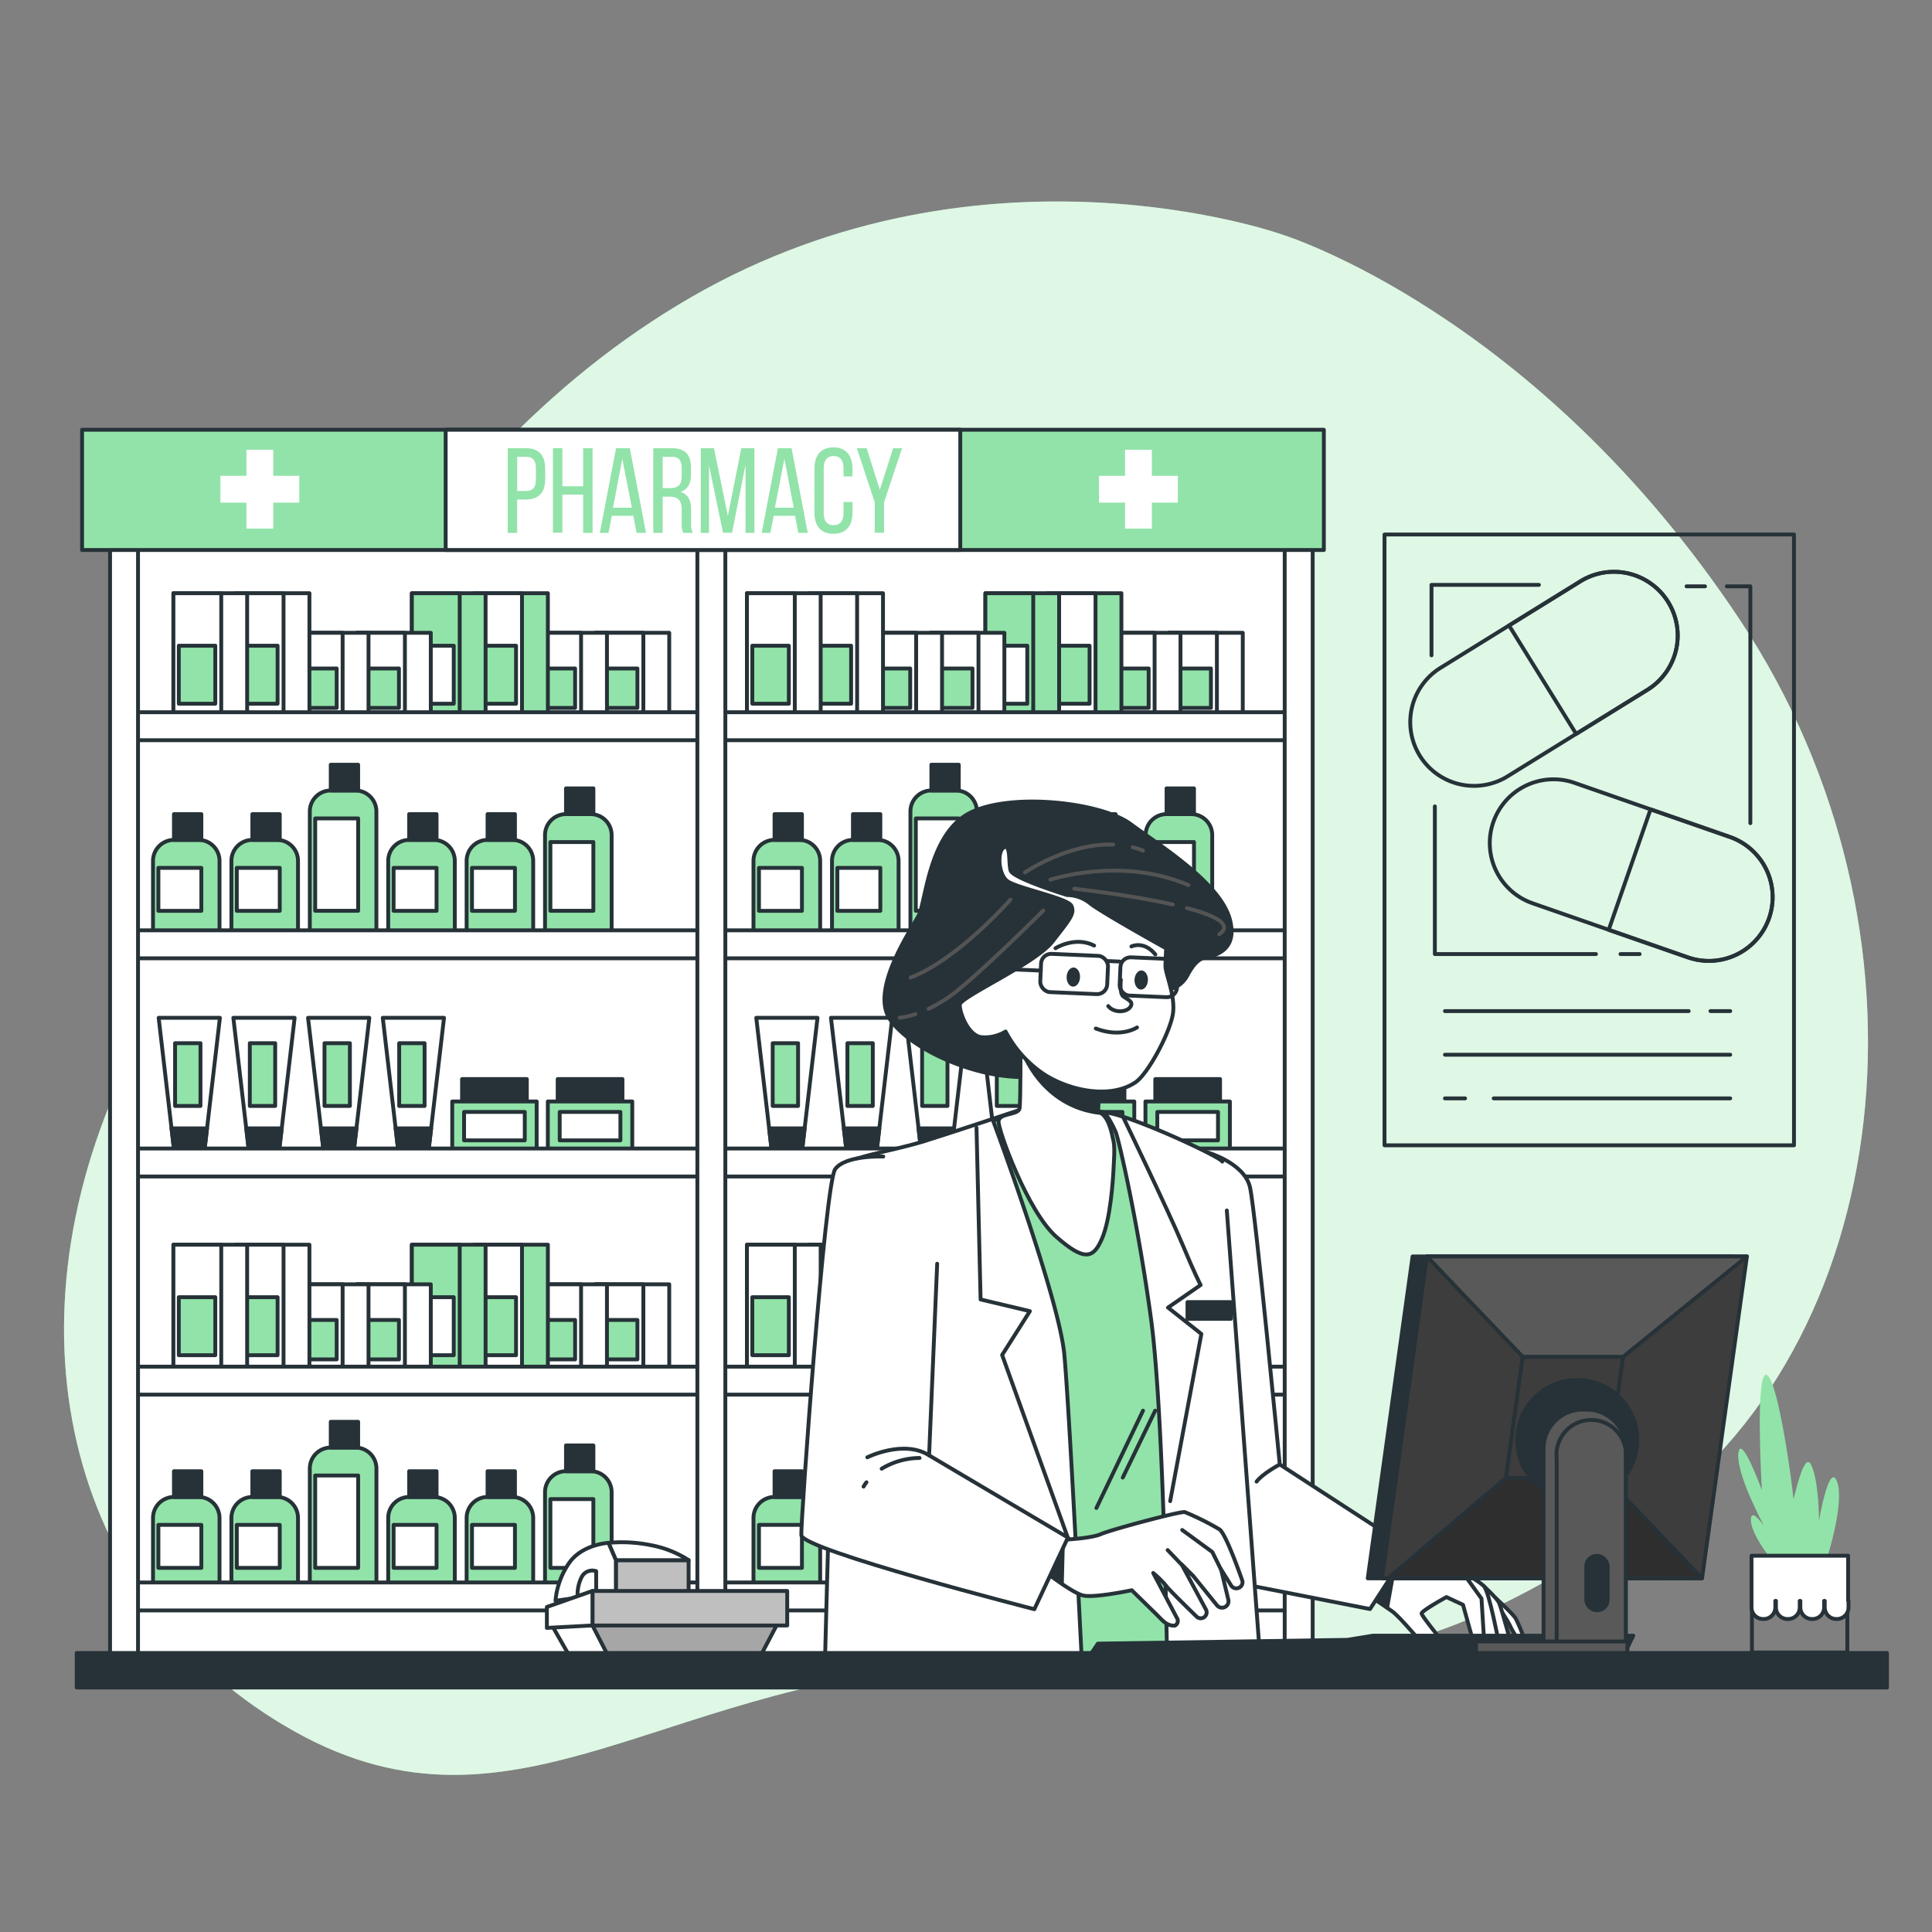 <svg xmlns="http://www.w3.org/2000/svg" viewBox="0 0 500 500"><rect x="0" y="0" width="500" height="500" fill="#808080" stroke="none"/><g id="freepik--background-simple--inject-181"><path d="M331.6,60.63S254.61,33.25,179,76.84,65.33,206.94,32.59,276.24,18.69,416,76.38,448.18s96.92-15.24,177.85-17.54,102.69,9.26,169.85-36.46S503.37,240.49,450.4,160.6,331.6,60.63,331.6,60.63Z" style="fill:#92E3A9"></path><path d="M331.6,60.63S254.61,33.25,179,76.84,65.33,206.94,32.59,276.24,18.69,416,76.38,448.18s96.92-15.24,177.85-17.54,102.69,9.26,169.85-36.46S503.37,240.49,450.4,160.6,331.6,60.63,331.6,60.63Z" style="fill:#fff;opacity:0.7"></path></g><g id="freepik--Shelf--inject-181"><rect x="32.53" y="132.15" width="303.84" height="300.28" style="fill:#fff;stroke:#263238;stroke-linecap:round;stroke-linejoin:round"></rect><rect x="154.12" y="163.77" width="19.08" height="21.73" style="fill:#fff;stroke:#263238;stroke-linecap:round;stroke-linejoin:round"></rect><rect x="154.12" y="163.77" width="12.38" height="21.73" style="fill:#fff;stroke:#263238;stroke-linecap:round;stroke-linejoin:round"></rect><rect x="155.51" y="173" width="9.45" height="10.2" style="fill:#92E3A9;stroke:#263238;stroke-linecap:round;stroke-linejoin:round"></rect><rect x="138" y="163.77" width="19.08" height="21.73" style="fill:#fff;stroke:#263238;stroke-linecap:round;stroke-linejoin:round"></rect><rect x="138" y="163.77" width="12.38" height="21.73" style="fill:#fff;stroke:#263238;stroke-linecap:round;stroke-linejoin:round"></rect><rect x="139.39" y="173" width="9.45" height="10.2" style="fill:#92E3A9;stroke:#263238;stroke-linecap:round;stroke-linejoin:round"></rect><rect x="122.71" y="153.52" width="19.08" height="31.98" style="fill:#92E3A9;stroke:#263238;stroke-linecap:round;stroke-linejoin:round"></rect><rect x="122.71" y="153.52" width="12.38" height="31.98" style="fill:#fff;stroke:#263238;stroke-linecap:round;stroke-linejoin:round"></rect><rect x="124.1" y="167.11" width="9.45" height="15.01" style="fill:#92E3A9;stroke:#263238;stroke-linecap:round;stroke-linejoin:round"></rect><rect x="106.59" y="153.52" width="19.08" height="31.98" style="fill:#92E3A9;stroke:#263238;stroke-linecap:round;stroke-linejoin:round"></rect><rect x="106.59" y="153.52" width="12.38" height="31.98" style="fill:#92E3A9;stroke:#263238;stroke-linecap:round;stroke-linejoin:round"></rect><rect x="107.98" y="167.11" width="9.45" height="15.01" style="fill:#fff;stroke:#263238;stroke-linecap:round;stroke-linejoin:round"></rect><rect x="92.41" y="163.77" width="19.08" height="21.73" style="fill:#fff;stroke:#263238;stroke-linecap:round;stroke-linejoin:round"></rect><rect x="92.41" y="163.77" width="12.38" height="21.73" style="fill:#fff;stroke:#263238;stroke-linecap:round;stroke-linejoin:round"></rect><rect x="93.8" y="173" width="9.45" height="10.2" style="fill:#92E3A9;stroke:#263238;stroke-linecap:round;stroke-linejoin:round"></rect><rect x="76.29" y="163.77" width="19.08" height="21.73" style="fill:#fff;stroke:#263238;stroke-linecap:round;stroke-linejoin:round"></rect><rect x="76.29" y="163.77" width="12.38" height="21.73" style="fill:#fff;stroke:#263238;stroke-linecap:round;stroke-linejoin:round"></rect><rect x="77.68" y="173" width="9.45" height="10.2" style="fill:#92E3A9;stroke:#263238;stroke-linecap:round;stroke-linejoin:round"></rect><rect x="61" y="153.52" width="19.08" height="31.98" style="fill:#fff;stroke:#263238;stroke-linecap:round;stroke-linejoin:round"></rect><rect x="61" y="153.52" width="12.38" height="31.98" style="fill:#fff;stroke:#263238;stroke-linecap:round;stroke-linejoin:round"></rect><rect x="62.39" y="167.11" width="9.45" height="15.01" style="fill:#92E3A9;stroke:#263238;stroke-linecap:round;stroke-linejoin:round"></rect><rect x="44.88" y="153.52" width="19.08" height="31.98" style="fill:#fff;stroke:#263238;stroke-linecap:round;stroke-linejoin:round"></rect><rect x="44.88" y="153.52" width="12.38" height="31.98" style="fill:#fff;stroke:#263238;stroke-linecap:round;stroke-linejoin:round"></rect><rect x="46.27" y="167.11" width="9.45" height="15.01" style="fill:#92E3A9;stroke:#263238;stroke-linecap:round;stroke-linejoin:round"></rect><rect x="302.55" y="163.77" width="19.08" height="21.73" style="fill:#fff;stroke:#263238;stroke-linecap:round;stroke-linejoin:round"></rect><rect x="302.55" y="163.77" width="12.38" height="21.73" style="fill:#fff;stroke:#263238;stroke-linecap:round;stroke-linejoin:round"></rect><rect x="303.94" y="173" width="9.45" height="10.2" style="fill:#92E3A9;stroke:#263238;stroke-linecap:round;stroke-linejoin:round"></rect><rect x="286.43" y="163.77" width="19.08" height="21.73" style="fill:#fff;stroke:#263238;stroke-linecap:round;stroke-linejoin:round"></rect><rect x="286.43" y="163.77" width="12.38" height="21.73" style="fill:#fff;stroke:#263238;stroke-linecap:round;stroke-linejoin:round"></rect><rect x="287.82" y="173" width="9.45" height="10.2" style="fill:#92E3A9;stroke:#263238;stroke-linecap:round;stroke-linejoin:round"></rect><rect x="271.14" y="153.52" width="19.08" height="31.98" style="fill:#92E3A9;stroke:#263238;stroke-linecap:round;stroke-linejoin:round"></rect><rect x="271.14" y="153.52" width="12.38" height="31.98" style="fill:#fff;stroke:#263238;stroke-linecap:round;stroke-linejoin:round"></rect><rect x="272.53" y="167.11" width="9.45" height="15.01" style="fill:#92E3A9;stroke:#263238;stroke-linecap:round;stroke-linejoin:round"></rect><rect x="255.02" y="153.52" width="19.08" height="31.98" style="fill:#92E3A9;stroke:#263238;stroke-linecap:round;stroke-linejoin:round"></rect><rect x="255.02" y="153.52" width="12.38" height="31.98" style="fill:#92E3A9;stroke:#263238;stroke-linecap:round;stroke-linejoin:round"></rect><rect x="256.41" y="167.11" width="9.45" height="15.01" style="fill:#fff;stroke:#263238;stroke-linecap:round;stroke-linejoin:round"></rect><rect x="240.85" y="163.77" width="19.08" height="21.73" style="fill:#fff;stroke:#263238;stroke-linecap:round;stroke-linejoin:round"></rect><rect x="240.85" y="163.77" width="12.38" height="21.73" style="fill:#fff;stroke:#263238;stroke-linecap:round;stroke-linejoin:round"></rect><rect x="242.23" y="173" width="9.45" height="10.2" style="fill:#92E3A9;stroke:#263238;stroke-linecap:round;stroke-linejoin:round"></rect><rect x="224.72" y="163.77" width="19.08" height="21.73" style="fill:#fff;stroke:#263238;stroke-linecap:round;stroke-linejoin:round"></rect><rect x="224.72" y="163.77" width="12.38" height="21.73" style="fill:#fff;stroke:#263238;stroke-linecap:round;stroke-linejoin:round"></rect><rect x="226.11" y="173" width="9.45" height="10.2" style="fill:#92E3A9;stroke:#263238;stroke-linecap:round;stroke-linejoin:round"></rect><rect x="209.44" y="153.52" width="19.08" height="31.98" style="fill:#fff;stroke:#263238;stroke-linecap:round;stroke-linejoin:round"></rect><rect x="209.44" y="153.52" width="12.38" height="31.98" style="fill:#fff;stroke:#263238;stroke-linecap:round;stroke-linejoin:round"></rect><rect x="210.82" y="167.11" width="9.45" height="15.01" style="fill:#92E3A9;stroke:#263238;stroke-linecap:round;stroke-linejoin:round"></rect><rect x="193.31" y="153.52" width="19.08" height="31.98" style="fill:#fff;stroke:#263238;stroke-linecap:round;stroke-linejoin:round"></rect><rect x="193.31" y="153.52" width="12.38" height="31.98" style="fill:#fff;stroke:#263238;stroke-linecap:round;stroke-linejoin:round"></rect><rect x="194.7" y="167.11" width="9.45" height="15.01" style="fill:#92E3A9;stroke:#263238;stroke-linecap:round;stroke-linejoin:round"></rect><rect x="154.12" y="332.38" width="19.08" height="21.73" style="fill:#fff;stroke:#263238;stroke-linecap:round;stroke-linejoin:round"></rect><rect x="154.12" y="332.38" width="12.38" height="21.73" style="fill:#fff;stroke:#263238;stroke-linecap:round;stroke-linejoin:round"></rect><rect x="155.51" y="341.61" width="9.45" height="10.2" style="fill:#92E3A9;stroke:#263238;stroke-linecap:round;stroke-linejoin:round"></rect><rect x="138" y="332.38" width="19.08" height="21.73" style="fill:#fff;stroke:#263238;stroke-linecap:round;stroke-linejoin:round"></rect><rect x="138" y="332.38" width="12.38" height="21.73" style="fill:#fff;stroke:#263238;stroke-linecap:round;stroke-linejoin:round"></rect><rect x="139.39" y="341.61" width="9.45" height="10.2" style="fill:#92E3A9;stroke:#263238;stroke-linecap:round;stroke-linejoin:round"></rect><rect x="122.71" y="322.13" width="19.08" height="31.98" style="fill:#92E3A9;stroke:#263238;stroke-linecap:round;stroke-linejoin:round"></rect><rect x="122.71" y="322.13" width="12.38" height="31.98" style="fill:#fff;stroke:#263238;stroke-linecap:round;stroke-linejoin:round"></rect><rect x="124.1" y="335.71" width="9.45" height="15.01" style="fill:#92E3A9;stroke:#263238;stroke-linecap:round;stroke-linejoin:round"></rect><rect x="106.59" y="322.13" width="19.08" height="31.98" style="fill:#92E3A9;stroke:#263238;stroke-linecap:round;stroke-linejoin:round"></rect><rect x="106.59" y="322.13" width="12.38" height="31.98" style="fill:#92E3A9;stroke:#263238;stroke-linecap:round;stroke-linejoin:round"></rect><rect x="107.98" y="335.71" width="9.45" height="15.01" style="fill:#fff;stroke:#263238;stroke-linecap:round;stroke-linejoin:round"></rect><rect x="92.41" y="332.38" width="19.08" height="21.73" style="fill:#fff;stroke:#263238;stroke-linecap:round;stroke-linejoin:round"></rect><rect x="92.41" y="332.38" width="12.38" height="21.73" style="fill:#fff;stroke:#263238;stroke-linecap:round;stroke-linejoin:round"></rect><rect x="93.8" y="341.61" width="9.45" height="10.2" style="fill:#92E3A9;stroke:#263238;stroke-linecap:round;stroke-linejoin:round"></rect><rect x="76.29" y="332.38" width="19.08" height="21.73" style="fill:#fff;stroke:#263238;stroke-linecap:round;stroke-linejoin:round"></rect><rect x="76.29" y="332.38" width="12.38" height="21.73" style="fill:#fff;stroke:#263238;stroke-linecap:round;stroke-linejoin:round"></rect><rect x="77.68" y="341.61" width="9.45" height="10.2" style="fill:#92E3A9;stroke:#263238;stroke-linecap:round;stroke-linejoin:round"></rect><rect x="61" y="322.13" width="19.08" height="31.98" style="fill:#fff;stroke:#263238;stroke-linecap:round;stroke-linejoin:round"></rect><rect x="61" y="322.13" width="12.38" height="31.98" style="fill:#fff;stroke:#263238;stroke-linecap:round;stroke-linejoin:round"></rect><rect x="62.39" y="335.71" width="9.45" height="15.01" style="fill:#92E3A9;stroke:#263238;stroke-linecap:round;stroke-linejoin:round"></rect><rect x="44.88" y="322.13" width="19.08" height="31.98" style="fill:#fff;stroke:#263238;stroke-linecap:round;stroke-linejoin:round"></rect><rect x="44.88" y="322.13" width="12.38" height="31.98" style="fill:#fff;stroke:#263238;stroke-linecap:round;stroke-linejoin:round"></rect><rect x="46.27" y="335.71" width="9.45" height="15.01" style="fill:#92E3A9;stroke:#263238;stroke-linecap:round;stroke-linejoin:round"></rect><rect x="302.55" y="332.38" width="19.08" height="21.73" style="fill:#fff;stroke:#263238;stroke-linecap:round;stroke-linejoin:round"></rect><rect x="302.55" y="332.38" width="12.38" height="21.73" style="fill:#fff;stroke:#263238;stroke-linecap:round;stroke-linejoin:round"></rect><rect x="303.94" y="341.61" width="9.45" height="10.2" style="fill:#92E3A9;stroke:#263238;stroke-linecap:round;stroke-linejoin:round"></rect><rect x="286.43" y="332.38" width="19.08" height="21.73" style="fill:#fff;stroke:#263238;stroke-linecap:round;stroke-linejoin:round"></rect><rect x="286.43" y="332.38" width="12.38" height="21.73" style="fill:#fff;stroke:#263238;stroke-linecap:round;stroke-linejoin:round"></rect><rect x="287.82" y="341.61" width="9.45" height="10.2" style="fill:#92E3A9;stroke:#263238;stroke-linecap:round;stroke-linejoin:round"></rect><rect x="271.14" y="322.13" width="19.08" height="31.98" style="fill:#92E3A9;stroke:#263238;stroke-linecap:round;stroke-linejoin:round"></rect><rect x="271.14" y="322.13" width="12.38" height="31.98" style="fill:#fff;stroke:#263238;stroke-linecap:round;stroke-linejoin:round"></rect><rect x="272.53" y="335.71" width="9.45" height="15.01" style="fill:#92E3A9;stroke:#263238;stroke-linecap:round;stroke-linejoin:round"></rect><rect x="255.02" y="322.13" width="19.08" height="31.98" style="fill:#92E3A9;stroke:#263238;stroke-linecap:round;stroke-linejoin:round"></rect><rect x="255.02" y="322.13" width="12.38" height="31.98" style="fill:#92E3A9;stroke:#263238;stroke-linecap:round;stroke-linejoin:round"></rect><rect x="256.41" y="335.71" width="9.45" height="15.01" style="fill:#fff;stroke:#263238;stroke-linecap:round;stroke-linejoin:round"></rect><rect x="240.85" y="332.38" width="19.08" height="21.73" style="fill:#fff;stroke:#263238;stroke-linecap:round;stroke-linejoin:round"></rect><rect x="240.85" y="332.38" width="12.38" height="21.73" style="fill:#fff;stroke:#263238;stroke-linecap:round;stroke-linejoin:round"></rect><rect x="242.23" y="341.61" width="9.45" height="10.2" style="fill:#92E3A9;stroke:#263238;stroke-linecap:round;stroke-linejoin:round"></rect><rect x="224.72" y="332.38" width="19.08" height="21.73" style="fill:#fff;stroke:#263238;stroke-linecap:round;stroke-linejoin:round"></rect><rect x="224.72" y="332.38" width="12.38" height="21.73" style="fill:#fff;stroke:#263238;stroke-linecap:round;stroke-linejoin:round"></rect><rect x="226.11" y="341.61" width="9.45" height="10.2" style="fill:#92E3A9;stroke:#263238;stroke-linecap:round;stroke-linejoin:round"></rect><rect x="209.44" y="322.13" width="19.08" height="31.98" style="fill:#fff;stroke:#263238;stroke-linecap:round;stroke-linejoin:round"></rect><rect x="209.44" y="322.13" width="12.38" height="31.98" style="fill:#fff;stroke:#263238;stroke-linecap:round;stroke-linejoin:round"></rect><rect x="210.82" y="335.71" width="9.45" height="15.01" style="fill:#92E3A9;stroke:#263238;stroke-linecap:round;stroke-linejoin:round"></rect><rect x="193.31" y="322.13" width="19.08" height="31.98" style="fill:#fff;stroke:#263238;stroke-linecap:round;stroke-linejoin:round"></rect><rect x="193.31" y="322.13" width="12.38" height="31.98" style="fill:#fff;stroke:#263238;stroke-linecap:round;stroke-linejoin:round"></rect><rect x="194.7" y="335.71" width="9.45" height="15.01" style="fill:#92E3A9;stroke:#263238;stroke-linecap:round;stroke-linejoin:round"></rect><path d="M45,217.37h6.39a5.42,5.42,0,0,1,5.42,5.42v18.48a0,0,0,0,1,0,0H39.6a0,0,0,0,1,0,0V222.79A5.42,5.42,0,0,1,45,217.37Z" style="fill:#92E3A9;stroke:#263238;stroke-linecap:round;stroke-linejoin:round"></path><rect x="45.02" y="210.7" width="7.09" height="6.67" style="fill:#263238;stroke:#263238;stroke-linecap:round;stroke-linejoin:round"></rect><rect x="40.99" y="224.6" width="11.12" height="11.12" style="fill:#fff;stroke:#263238;stroke-linecap:round;stroke-linejoin:round"></rect><path d="M65.31,217.37H71.7a5.42,5.42,0,0,1,5.42,5.42v18.48a0,0,0,0,1,0,0H59.89a0,0,0,0,1,0,0V222.79A5.42,5.42,0,0,1,65.31,217.37Z" style="fill:#92E3A9;stroke:#263238;stroke-linecap:round;stroke-linejoin:round"></path><rect x="65.31" y="210.7" width="7.09" height="6.67" style="fill:#263238;stroke:#263238;stroke-linecap:round;stroke-linejoin:round"></rect><rect x="61.28" y="224.6" width="11.12" height="11.12" style="fill:#fff;stroke:#263238;stroke-linecap:round;stroke-linejoin:round"></rect><path d="M85.6,204.58H92A5.42,5.42,0,0,1,97.41,210v31.27a0,0,0,0,1,0,0H80.18a0,0,0,0,1,0,0V210A5.42,5.42,0,0,1,85.6,204.58Z" style="fill:#92E3A9;stroke:#263238;stroke-linecap:round;stroke-linejoin:round"></path><rect x="85.6" y="197.91" width="7.09" height="6.67" style="fill:#263238;stroke:#263238;stroke-linecap:round;stroke-linejoin:round"></rect><rect x="81.57" y="211.81" width="11.12" height="23.9" style="fill:#fff;stroke:#263238;stroke-linecap:round;stroke-linejoin:round"></rect><path d="M105.89,217.37h6.39a5.42,5.42,0,0,1,5.42,5.42v18.48a0,0,0,0,1,0,0H100.47a0,0,0,0,1,0,0V222.79A5.42,5.42,0,0,1,105.89,217.37Z" style="fill:#92E3A9;stroke:#263238;stroke-linecap:round;stroke-linejoin:round"></path><rect x="105.89" y="210.7" width="7.09" height="6.67" style="fill:#263238;stroke:#263238;stroke-linecap:round;stroke-linejoin:round"></rect><rect x="101.86" y="224.6" width="11.12" height="11.12" style="fill:#fff;stroke:#263238;stroke-linecap:round;stroke-linejoin:round"></rect><path d="M126.18,217.37h6.39a5.42,5.42,0,0,1,5.42,5.42v18.48a0,0,0,0,1,0,0H120.76a0,0,0,0,1,0,0V222.79A5.42,5.42,0,0,1,126.18,217.37Z" style="fill:#92E3A9;stroke:#263238;stroke-linecap:round;stroke-linejoin:round"></path><rect x="126.18" y="210.7" width="7.09" height="6.67" style="fill:#263238;stroke:#263238;stroke-linecap:round;stroke-linejoin:round"></rect><rect x="122.15" y="224.6" width="11.12" height="11.12" style="fill:#fff;stroke:#263238;stroke-linecap:round;stroke-linejoin:round"></rect><path d="M146.48,210.7h6.39a5.42,5.42,0,0,1,5.42,5.42v25.16a0,0,0,0,1,0,0H141.05a0,0,0,0,1,0,0V216.12A5.42,5.42,0,0,1,146.48,210.7Z" style="fill:#92E3A9;stroke:#263238;stroke-linecap:round;stroke-linejoin:round"></path><rect x="146.48" y="204.03" width="7.09" height="6.67" style="fill:#263238;stroke:#263238;stroke-linecap:round;stroke-linejoin:round"></rect><rect x="142.44" y="217.92" width="11.12" height="17.79" style="fill:#fff;stroke:#263238;stroke-linecap:round;stroke-linejoin:round"></rect><path d="M200.45,217.37h6.39a5.42,5.42,0,0,1,5.42,5.42v18.48a0,0,0,0,1,0,0H195a0,0,0,0,1,0,0V222.79A5.42,5.42,0,0,1,200.45,217.37Z" style="fill:#92E3A9;stroke:#263238;stroke-linecap:round;stroke-linejoin:round"></path><rect x="200.45" y="210.7" width="7.09" height="6.67" style="fill:#263238;stroke:#263238;stroke-linecap:round;stroke-linejoin:round"></rect><rect x="196.42" y="224.6" width="11.12" height="11.12" style="fill:#fff;stroke:#263238;stroke-linecap:round;stroke-linejoin:round"></rect><path d="M220.74,217.37h6.39a5.42,5.42,0,0,1,5.42,5.42v18.48a0,0,0,0,1,0,0H215.32a0,0,0,0,1,0,0V222.79A5.42,5.42,0,0,1,220.74,217.37Z" style="fill:#92E3A9;stroke:#263238;stroke-linecap:round;stroke-linejoin:round"></path><rect x="220.74" y="210.7" width="7.09" height="6.67" style="fill:#263238;stroke:#263238;stroke-linecap:round;stroke-linejoin:round"></rect><rect x="216.71" y="224.6" width="11.12" height="11.12" style="fill:#fff;stroke:#263238;stroke-linecap:round;stroke-linejoin:round"></rect><path d="M241,204.58h6.39a5.42,5.42,0,0,1,5.42,5.42v31.27a0,0,0,0,1,0,0H235.62a0,0,0,0,1,0,0V210A5.42,5.42,0,0,1,241,204.58Z" style="fill:#92E3A9;stroke:#263238;stroke-linecap:round;stroke-linejoin:round"></path><rect x="241.04" y="197.91" width="7.09" height="6.67" style="fill:#263238;stroke:#263238;stroke-linecap:round;stroke-linejoin:round"></rect><rect x="237.01" y="211.81" width="11.12" height="23.9" style="fill:#fff;stroke:#263238;stroke-linecap:round;stroke-linejoin:round"></rect><path d="M261.33,217.37h6.39a5.42,5.42,0,0,1,5.42,5.42v18.48a0,0,0,0,1,0,0H255.91a0,0,0,0,1,0,0V222.79A5.42,5.42,0,0,1,261.33,217.37Z" style="fill:#92E3A9;stroke:#263238;stroke-linecap:round;stroke-linejoin:round"></path><rect x="261.33" y="210.7" width="7.09" height="6.67" style="fill:#263238;stroke:#263238;stroke-linecap:round;stroke-linejoin:round"></rect><rect x="257.3" y="224.6" width="11.12" height="11.12" style="fill:#fff;stroke:#263238;stroke-linecap:round;stroke-linejoin:round"></rect><path d="M281.62,217.37H288a5.42,5.42,0,0,1,5.42,5.42v18.48a0,0,0,0,1,0,0H276.2a0,0,0,0,1,0,0V222.79A5.42,5.42,0,0,1,281.62,217.37Z" style="fill:#92E3A9;stroke:#263238;stroke-linecap:round;stroke-linejoin:round"></path><rect x="281.62" y="210.7" width="7.09" height="6.67" style="fill:#263238;stroke:#263238;stroke-linecap:round;stroke-linejoin:round"></rect><rect x="277.59" y="224.6" width="11.12" height="11.12" style="fill:#fff;stroke:#263238;stroke-linecap:round;stroke-linejoin:round"></rect><path d="M301.91,210.7h6.39a5.42,5.42,0,0,1,5.42,5.42v25.16a0,0,0,0,1,0,0H296.49a0,0,0,0,1,0,0V216.12A5.42,5.42,0,0,1,301.91,210.7Z" style="fill:#92E3A9;stroke:#263238;stroke-linecap:round;stroke-linejoin:round"></path><rect x="301.91" y="204.03" width="7.09" height="6.67" style="fill:#263238;stroke:#263238;stroke-linecap:round;stroke-linejoin:round"></rect><rect x="297.88" y="217.92" width="11.12" height="17.79" style="fill:#fff;stroke:#263238;stroke-linecap:round;stroke-linejoin:round"></rect><path d="M45,387.42h6.39a5.42,5.42,0,0,1,5.42,5.42v18.48a0,0,0,0,1,0,0H39.6a0,0,0,0,1,0,0V392.84A5.42,5.42,0,0,1,45,387.42Z" style="fill:#92E3A9;stroke:#263238;stroke-linecap:round;stroke-linejoin:round"></path><rect x="45.02" y="380.75" width="7.09" height="6.67" style="fill:#263238;stroke:#263238;stroke-linecap:round;stroke-linejoin:round"></rect><rect x="40.99" y="394.64" width="11.12" height="11.12" style="fill:#fff;stroke:#263238;stroke-linecap:round;stroke-linejoin:round"></rect><path d="M65.31,387.42H71.7a5.42,5.42,0,0,1,5.42,5.42v18.48a0,0,0,0,1,0,0H59.89a0,0,0,0,1,0,0V392.84A5.42,5.42,0,0,1,65.31,387.42Z" style="fill:#92E3A9;stroke:#263238;stroke-linecap:round;stroke-linejoin:round"></path><rect x="65.31" y="380.75" width="7.09" height="6.67" style="fill:#263238;stroke:#263238;stroke-linecap:round;stroke-linejoin:round"></rect><rect x="61.28" y="394.64" width="11.12" height="11.12" style="fill:#fff;stroke:#263238;stroke-linecap:round;stroke-linejoin:round"></rect><path d="M85.6,374.63H92a5.42,5.42,0,0,1,5.42,5.42v31.27a0,0,0,0,1,0,0H80.18a0,0,0,0,1,0,0V380.05A5.42,5.42,0,0,1,85.6,374.63Z" style="fill:#92E3A9;stroke:#263238;stroke-linecap:round;stroke-linejoin:round"></path><rect x="85.6" y="367.96" width="7.09" height="6.67" style="fill:#263238;stroke:#263238;stroke-linecap:round;stroke-linejoin:round"></rect><rect x="81.57" y="381.86" width="11.12" height="23.9" style="fill:#fff;stroke:#263238;stroke-linecap:round;stroke-linejoin:round"></rect><path d="M105.89,387.42h6.39a5.42,5.42,0,0,1,5.42,5.42v18.48a0,0,0,0,1,0,0H100.47a0,0,0,0,1,0,0V392.84A5.42,5.42,0,0,1,105.89,387.42Z" style="fill:#92E3A9;stroke:#263238;stroke-linecap:round;stroke-linejoin:round"></path><rect x="105.89" y="380.75" width="7.09" height="6.67" style="fill:#263238;stroke:#263238;stroke-linecap:round;stroke-linejoin:round"></rect><rect x="101.86" y="394.64" width="11.12" height="11.12" style="fill:#fff;stroke:#263238;stroke-linecap:round;stroke-linejoin:round"></rect><path d="M126.18,387.42h6.39a5.42,5.42,0,0,1,5.42,5.42v18.48a0,0,0,0,1,0,0H120.76a0,0,0,0,1,0,0V392.84A5.42,5.42,0,0,1,126.18,387.42Z" style="fill:#92E3A9;stroke:#263238;stroke-linecap:round;stroke-linejoin:round"></path><rect x="126.18" y="380.75" width="7.09" height="6.67" style="fill:#263238;stroke:#263238;stroke-linecap:round;stroke-linejoin:round"></rect><rect x="122.15" y="394.64" width="11.12" height="11.12" style="fill:#fff;stroke:#263238;stroke-linecap:round;stroke-linejoin:round"></rect><path d="M146.48,380.75h6.39a5.42,5.42,0,0,1,5.42,5.42v25.16a0,0,0,0,1,0,0H141.05a0,0,0,0,1,0,0V386.17A5.42,5.42,0,0,1,146.48,380.75Z" style="fill:#92E3A9;stroke:#263238;stroke-linecap:round;stroke-linejoin:round"></path><rect x="146.48" y="374.08" width="7.09" height="6.67" style="fill:#263238;stroke:#263238;stroke-linecap:round;stroke-linejoin:round"></rect><rect x="142.44" y="387.97" width="11.12" height="17.79" style="fill:#fff;stroke:#263238;stroke-linecap:round;stroke-linejoin:round"></rect><path d="M200.45,387.42h6.39a5.42,5.42,0,0,1,5.42,5.42v18.48a0,0,0,0,1,0,0H195a0,0,0,0,1,0,0V392.84A5.42,5.42,0,0,1,200.45,387.42Z" style="fill:#92E3A9;stroke:#263238;stroke-linecap:round;stroke-linejoin:round"></path><rect x="200.45" y="380.75" width="7.09" height="6.67" style="fill:#263238;stroke:#263238;stroke-linecap:round;stroke-linejoin:round"></rect><rect x="196.42" y="394.64" width="11.12" height="11.12" style="fill:#fff;stroke:#263238;stroke-linecap:round;stroke-linejoin:round"></rect><path d="M220.74,387.42h6.39a5.42,5.42,0,0,1,5.42,5.42v18.48a0,0,0,0,1,0,0H215.32a0,0,0,0,1,0,0V392.84A5.42,5.42,0,0,1,220.74,387.42Z" style="fill:#92E3A9;stroke:#263238;stroke-linecap:round;stroke-linejoin:round"></path><rect x="220.74" y="380.75" width="7.09" height="6.67" style="fill:#263238;stroke:#263238;stroke-linecap:round;stroke-linejoin:round"></rect><rect x="216.71" y="394.64" width="11.12" height="11.12" style="fill:#fff;stroke:#263238;stroke-linecap:round;stroke-linejoin:round"></rect><path d="M241,374.63h6.39a5.42,5.42,0,0,1,5.42,5.42v31.27a0,0,0,0,1,0,0H235.62a0,0,0,0,1,0,0V380.05A5.42,5.42,0,0,1,241,374.63Z" style="fill:#92E3A9;stroke:#263238;stroke-linecap:round;stroke-linejoin:round"></path><rect x="241.04" y="367.96" width="7.09" height="6.67" style="fill:#263238;stroke:#263238;stroke-linecap:round;stroke-linejoin:round"></rect><rect x="237.01" y="381.86" width="11.12" height="23.9" style="fill:#fff;stroke:#263238;stroke-linecap:round;stroke-linejoin:round"></rect><path d="M261.33,387.42h6.39a5.42,5.42,0,0,1,5.42,5.42v18.48a0,0,0,0,1,0,0H255.91a0,0,0,0,1,0,0V392.84A5.42,5.42,0,0,1,261.33,387.42Z" style="fill:#92E3A9;stroke:#263238;stroke-linecap:round;stroke-linejoin:round"></path><rect x="261.33" y="380.75" width="7.09" height="6.67" style="fill:#263238;stroke:#263238;stroke-linecap:round;stroke-linejoin:round"></rect><rect x="257.3" y="394.64" width="11.12" height="11.12" style="fill:#fff;stroke:#263238;stroke-linecap:round;stroke-linejoin:round"></rect><path d="M281.62,387.42H288a5.42,5.42,0,0,1,5.42,5.42v18.48a0,0,0,0,1,0,0H276.2a0,0,0,0,1,0,0V392.84A5.42,5.42,0,0,1,281.62,387.42Z" style="fill:#92E3A9;stroke:#263238;stroke-linecap:round;stroke-linejoin:round"></path><rect x="281.62" y="380.75" width="7.09" height="6.67" style="fill:#263238;stroke:#263238;stroke-linecap:round;stroke-linejoin:round"></rect><rect x="277.59" y="394.64" width="11.12" height="11.12" style="fill:#fff;stroke:#263238;stroke-linecap:round;stroke-linejoin:round"></rect><path d="M301.91,380.75h6.39a5.42,5.42,0,0,1,5.42,5.42v25.16a0,0,0,0,1,0,0H296.49a0,0,0,0,1,0,0V386.17A5.42,5.42,0,0,1,301.91,380.75Z" style="fill:#92E3A9;stroke:#263238;stroke-linecap:round;stroke-linejoin:round"></path><rect x="301.91" y="374.08" width="7.09" height="6.67" style="fill:#263238;stroke:#263238;stroke-linecap:round;stroke-linejoin:round"></rect><rect x="297.88" y="387.97" width="11.12" height="17.79" style="fill:#fff;stroke:#263238;stroke-linecap:round;stroke-linejoin:round"></rect><polygon points="56.91 263.41 41.06 263.41 45.02 297.43 52.95 297.43 56.91 263.41" style="fill:#fff;stroke:#263238;stroke-linecap:round;stroke-linejoin:round"></polygon><polygon points="44.39 292.02 45.02 297.43 52.95 297.43 53.58 292.02 44.39 292.02" style="fill:#263238;stroke:#263238;stroke-linecap:round;stroke-linejoin:round"></polygon><rect x="45.31" y="269.98" width="6.57" height="16.24" style="fill:#92E3A9;stroke:#263238;stroke-linecap:round;stroke-linejoin:round"></rect><polygon points="76.25 263.41 60.39 263.41 64.36 297.43 72.28 297.43 76.25 263.41" style="fill:#fff;stroke:#263238;stroke-linecap:round;stroke-linejoin:round"></polygon><polygon points="63.73 292.02 64.36 297.43 72.28 297.43 72.91 292.02 63.73 292.02" style="fill:#263238;stroke:#263238;stroke-linecap:round;stroke-linejoin:round"></polygon><rect x="64.65" y="269.98" width="6.57" height="16.24" style="fill:#92E3A9;stroke:#263238;stroke-linecap:round;stroke-linejoin:round"></rect><polygon points="95.58 263.41 79.72 263.41 83.69 297.43 91.61 297.43 95.58 263.41" style="fill:#fff;stroke:#263238;stroke-linecap:round;stroke-linejoin:round"></polygon><polygon points="83.06 292.02 83.69 297.43 91.61 297.43 92.25 292.02 83.06 292.02" style="fill:#263238;stroke:#263238;stroke-linecap:round;stroke-linejoin:round"></polygon><rect x="83.98" y="269.98" width="6.57" height="16.24" style="fill:#92E3A9;stroke:#263238;stroke-linecap:round;stroke-linejoin:round"></rect><polygon points="114.91 263.41 99.06 263.41 103.02 297.43 110.95 297.43 114.91 263.41" style="fill:#fff;stroke:#263238;stroke-linecap:round;stroke-linejoin:round"></polygon><polygon points="102.39 292.02 103.02 297.43 110.95 297.43 111.58 292.02 102.39 292.02" style="fill:#263238;stroke:#263238;stroke-linecap:round;stroke-linejoin:round"></polygon><rect x="103.31" y="269.98" width="6.57" height="16.24" style="fill:#92E3A9;stroke:#263238;stroke-linecap:round;stroke-linejoin:round"></rect><rect x="119.58" y="279.26" width="16.76" height="5.8" style="fill:#263238;stroke:#263238;stroke-linecap:round;stroke-linejoin:round"></rect><rect x="117.04" y="285.06" width="21.85" height="12.76" style="fill:#92E3A9;stroke:#263238;stroke-linecap:round;stroke-linejoin:round"></rect><rect x="120.1" y="287.77" width="15.71" height="7.35" style="fill:#fff;stroke:#263238;stroke-linecap:round;stroke-linejoin:round"></rect><rect x="144.33" y="279.26" width="16.76" height="5.8" style="fill:#263238;stroke:#263238;stroke-linecap:round;stroke-linejoin:round"></rect><rect x="141.78" y="285.06" width="21.85" height="12.76" style="fill:#92E3A9;stroke:#263238;stroke-linecap:round;stroke-linejoin:round"></rect><rect x="144.85" y="287.77" width="15.71" height="7.35" style="fill:#fff;stroke:#263238;stroke-linecap:round;stroke-linejoin:round"></rect><polygon points="211.57 263.41 195.72 263.41 199.68 297.43 207.61 297.43 211.57 263.41" style="fill:#fff;stroke:#263238;stroke-linecap:round;stroke-linejoin:round"></polygon><polygon points="199.05 292.02 199.68 297.43 207.61 297.43 208.24 292.02 199.05 292.02" style="fill:#263238;stroke:#263238;stroke-linecap:round;stroke-linejoin:round"></polygon><rect x="199.97" y="269.98" width="6.57" height="16.24" style="fill:#92E3A9;stroke:#263238;stroke-linecap:round;stroke-linejoin:round"></rect><polygon points="230.91 263.41 215.05 263.41 219.02 297.43 226.94 297.43 230.91 263.41" style="fill:#fff;stroke:#263238;stroke-linecap:round;stroke-linejoin:round"></polygon><polygon points="218.39 292.02 219.02 297.43 226.94 297.43 227.57 292.02 218.39 292.02" style="fill:#263238;stroke:#263238;stroke-linecap:round;stroke-linejoin:round"></polygon><rect x="219.31" y="269.98" width="6.57" height="16.24" style="fill:#92E3A9;stroke:#263238;stroke-linecap:round;stroke-linejoin:round"></rect><polygon points="250.24 263.41 234.39 263.41 238.35 297.43 246.28 297.43 250.24 263.41" style="fill:#fff;stroke:#263238;stroke-linecap:round;stroke-linejoin:round"></polygon><polygon points="237.72 292.02 238.35 297.43 246.28 297.43 246.91 292.02 237.72 292.02" style="fill:#263238;stroke:#263238;stroke-linecap:round;stroke-linejoin:round"></polygon><rect x="238.64" y="269.98" width="6.57" height="16.24" style="fill:#92E3A9;stroke:#263238;stroke-linecap:round;stroke-linejoin:round"></rect><polygon points="269.57 263.41 253.72 263.41 257.68 297.43 265.61 297.43 269.57 263.41" style="fill:#fff;stroke:#263238;stroke-linecap:round;stroke-linejoin:round"></polygon><polygon points="257.05 292.02 257.68 297.43 265.61 297.43 266.24 292.02 257.05 292.02" style="fill:#263238;stroke:#263238;stroke-linecap:round;stroke-linejoin:round"></polygon><rect x="257.97" y="269.98" width="6.57" height="16.24" style="fill:#92E3A9;stroke:#263238;stroke-linecap:round;stroke-linejoin:round"></rect><rect x="274.24" y="279.26" width="16.76" height="5.8" style="fill:#263238;stroke:#263238;stroke-linecap:round;stroke-linejoin:round"></rect><rect x="271.7" y="285.06" width="21.85" height="12.76" style="fill:#92E3A9;stroke:#263238;stroke-linecap:round;stroke-linejoin:round"></rect><rect x="274.77" y="287.77" width="15.71" height="7.35" style="fill:#fff;stroke:#263238;stroke-linecap:round;stroke-linejoin:round"></rect><rect x="298.99" y="279.26" width="16.76" height="5.8" style="fill:#263238;stroke:#263238;stroke-linecap:round;stroke-linejoin:round"></rect><rect x="296.44" y="285.06" width="21.85" height="12.76" style="fill:#92E3A9;stroke:#263238;stroke-linecap:round;stroke-linejoin:round"></rect><rect x="299.51" y="287.77" width="15.71" height="7.35" style="fill:#fff;stroke:#263238;stroke-linecap:round;stroke-linejoin:round"></rect><rect x="181.56" y="37.03" width="7.24" height="301.82" transform="translate(373.12 2.76) rotate(90)" style="fill:#fff;stroke:#263238;stroke-linecap:round;stroke-linejoin:round"></rect><rect x="181.56" y="93.48" width="7.24" height="301.82" transform="translate(429.58 59.21) rotate(90)" style="fill:#fff;stroke:#263238;stroke-linecap:round;stroke-linejoin:round"></rect><rect x="181.56" y="149.94" width="7.24" height="301.82" transform="translate(486.03 115.67) rotate(90)" style="fill:#fff;stroke:#263238;stroke-linecap:round;stroke-linejoin:round"></rect><rect x="181.56" y="206.4" width="7.24" height="301.82" transform="translate(542.49 172.13) rotate(90)" style="fill:#fff;stroke:#263238;stroke-linecap:round;stroke-linejoin:round"></rect><rect x="181.56" y="262.25" width="7.24" height="301.82" transform="translate(598.35 227.98) rotate(90)" style="fill:#fff;stroke:#263238;stroke-linecap:round;stroke-linejoin:round"></rect><rect x="28.48" y="141.62" width="7.24" height="292.41" style="fill:#fff;stroke:#263238;stroke-linecap:round;stroke-linejoin:round"></rect><rect x="180.48" y="141.62" width="7.24" height="292.41" style="fill:#fff;stroke:#263238;stroke-linecap:round;stroke-linejoin:round"></rect><rect x="332.48" y="141.62" width="7.24" height="292.41" style="fill:#fff;stroke:#263238;stroke-linecap:round;stroke-linejoin:round"></rect><rect x="21.24" y="111.22" width="321.37" height="31.12" style="fill:#92E3A9;stroke:#263238;stroke-linecap:round;stroke-linejoin:round"></rect><rect x="115.34" y="111.22" width="133.18" height="31.12" style="fill:#fff;stroke:#263238;stroke-linecap:round;stroke-linejoin:round"></rect><polygon points="77.45 123.14 70.72 123.14 70.72 116.4 63.78 116.4 63.78 123.14 57.04 123.14 57.04 130.08 63.78 130.08 63.78 136.81 70.72 136.81 70.72 130.08 77.45 130.08 77.45 123.14" style="fill:#fff"></polygon><polygon points="304.83 123.14 298.1 123.14 298.1 116.4 291.16 116.4 291.16 123.14 284.42 123.14 284.42 130.08 291.16 130.08 291.16 136.81 298.1 136.81 298.1 130.08 304.83 130.08 304.83 123.14" style="fill:#fff"></polygon><path d="M136.18,116c3.44,0,4.91,2,4.91,5.35V124c0,3.47-1.62,5.28-5.1,5.28h-2.15v8.64H131.4V116ZM136,127.07c1.82,0,2.69-.84,2.69-2.94v-2.91c0-2-.72-3-2.5-3h-2.34v8.85Z" style="fill:#92E3A9"></path><path d="M145.54,128v9.86H143.1V116h2.44v9.85h5.38V116h2.44v21.9h-2.44V128Z" style="fill:#92E3A9"></path><path d="M158.33,133.49l-.84,4.41h-2.25l4.19-21.9H163l4.19,21.9h-2.44l-.84-4.41Zm.32-2.1h4.88l-2.48-12.64Z" style="fill:#92E3A9"></path><path d="M173.94,116c3.45,0,4.88,1.75,4.88,5v1.79c0,2.41-.84,3.91-2.72,4.5,2,.6,2.76,2.22,2.76,4.57v3.41a5.57,5.57,0,0,0,.43,2.63h-2.47a5.8,5.8,0,0,1-.4-2.66V131.8c0-2.47-1.16-3.26-3.19-3.26H171.5v9.36h-2.43V116Zm-.62,10.32c1.94,0,3.1-.62,3.1-3v-2.1c0-2-.72-3-2.54-3H171.5v8.1Z" style="fill:#92E3A9"></path><path d="M189.46,137.87h-2.34l-3.63-17.43V137.9h-2.13V116h3.41l3.6,17.49L191.84,116h3.41v21.9h-2.31V120.29Z" style="fill:#92E3A9"></path><path d="M200.23,133.49l-.85,4.41h-2.25l4.19-21.9h3.54l4.19,21.9h-2.44l-.85-4.41Zm.31-2.1h4.88L203,118.75Z" style="fill:#92E3A9"></path><path d="M220.62,121.29v2h-2.31v-2.1c0-2-.78-3.16-2.57-3.16s-2.56,1.19-2.56,3.16v11.58c0,2,.81,3.15,2.56,3.15s2.57-1.18,2.57-3.15v-2.85h2.31v2.72c0,3.32-1.56,5.51-4.94,5.51s-4.91-2.19-4.91-5.51V121.29c0-3.32,1.56-5.51,4.91-5.51S220.62,118,220.62,121.29Z" style="fill:#92E3A9"></path><path d="M226.38,130l-4.63-14h2.54l3.41,10.76L231.14,116h2.31l-4.66,14v7.86h-2.41Z" style="fill:#92E3A9"></path></g><g id="freepik--Poster--inject-181"><rect x="358.31" y="138.33" width="105.97" height="158.08" style="fill:none;stroke:#263238;stroke-linecap:round;stroke-linejoin:round"></rect><path d="M426.35,178.52l-36.19,22.39a16.5,16.5,0,0,1-22.72-5.35h0a16.5,16.5,0,0,1,5.35-22.71L409,150.45a16.51,16.51,0,0,1,22.72,5.35h0A16.5,16.5,0,0,1,426.35,178.52Z" style="fill:none;stroke:#263238;stroke-linecap:round;stroke-linejoin:round"></path><path d="M409,150.45l-18.46,11.43,17.37,28.06,18.46-11.42A16.5,16.5,0,1,0,409,150.45Z" style="fill:none;stroke:#263238;stroke-linecap:round;stroke-linejoin:round"></path><path d="M436.84,247.77l-40.2-14a16.49,16.49,0,0,1-10.17-21h0a16.49,16.49,0,0,1,21-10.17l40.2,14a16.5,16.5,0,0,1,10.17,21h0A16.5,16.5,0,0,1,436.84,247.77Z" style="fill:none;stroke:#263238;stroke-linecap:round;stroke-linejoin:round"></path><path d="M447.67,216.59l-20.51-7.13-10.83,31.18,20.51,7.13a16.5,16.5,0,0,0,10.83-31.18Z" style="fill:none;stroke:#263238;stroke-linecap:round;stroke-linejoin:round"></path><line x1="442.67" y1="261.67" x2="447.78" y2="261.67" style="fill:none;stroke:#263238;stroke-linecap:round;stroke-linejoin:round"></line><line x1="373.95" y1="261.67" x2="437.03" y2="261.67" style="fill:none;stroke:#263238;stroke-linecap:round;stroke-linejoin:round"></line><line x1="373.95" y1="272.96" x2="447.78" y2="272.96" style="fill:none;stroke:#263238;stroke-linecap:round;stroke-linejoin:round"></line><line x1="386.57" y1="284.26" x2="447.78" y2="284.26" style="fill:none;stroke:#263238;stroke-linecap:round;stroke-linejoin:round"></line><line x1="373.95" y1="284.26" x2="379.16" y2="284.26" style="fill:none;stroke:#263238;stroke-linecap:round;stroke-linejoin:round"></line><line x1="419.38" y1="246.91" x2="424.33" y2="246.91" style="fill:none;stroke:#263238;stroke-linecap:round;stroke-linejoin:round"></line><polyline points="371.34 208.69 371.34 246.91 413.03 246.91" style="fill:none;stroke:#263238;stroke-linecap:round;stroke-linejoin:round"></polyline><line x1="441.26" y1="151.74" x2="436.49" y2="151.74" style="fill:none;stroke:#263238;stroke-linecap:round;stroke-linejoin:round"></line><polyline points="452.99 213.03 452.99 151.74 446.9 151.74" style="fill:none;stroke:#263238;stroke-linecap:round;stroke-linejoin:round"></polyline><polyline points="398.27 151.36 370.47 151.36 370.47 169.6" style="fill:none;stroke:#263238;stroke-linecap:round;stroke-linejoin:round"></polyline></g><g id="freepik--Character--inject-181"><path d="M295.4,273.88c-3.9,4.3-18.31,4.91-30.95,4.86s-28.7-7.19-34.07-14.86,5.47-23.32,7.37-26.95,2.66-21.46,13.55-26.69,33.82-2.51,41.27,3,23.15,15.14,25.71,24.67-6.37,9.64-7.13,10.1-2,.91-3.92,4.55a7.17,7.17,0,0,1-5.86,3.71Z" style="fill:#263238;stroke:#263238;stroke-linecap:round;stroke-linejoin:round"></path><path d="M307.17,235c7.24,1.91,12,4.24,8.39,6.78" style="fill:none;stroke:#545454;stroke-linecap:round;stroke-linejoin:round"></path><path d="M278,230s14.28,1.57,25.53,4.08" style="fill:none;stroke:#545454;stroke-linecap:round;stroke-linejoin:round"></path><path d="M271.84,227.66s18.33-6.11,35.73,1.41" style="fill:none;stroke:#545454;stroke-linecap:round;stroke-linejoin:round"></path><path d="M293.15,219.27a20.63,20.63,0,0,1,2.66.87" style="fill:none;stroke:#545454;stroke-linecap:round;stroke-linejoin:round"></path><path d="M265.26,225.78s11.07-7.59,22.83-7.21" style="fill:none;stroke:#545454;stroke-linecap:round;stroke-linejoin:round"></path><path d="M236.9,262.44a18,18,0,0,1-4.07.94" style="fill:none;stroke:#545454;stroke-linecap:round;stroke-linejoin:round"></path><path d="M270,235.65s-13.16,13.16-21.62,20.21a37.8,37.8,0,0,1-8.05,5.21" style="fill:none;stroke:#545454;stroke-linecap:round;stroke-linejoin:round"></path><path d="M261.5,232.83S247.87,248.34,235.65,253" style="fill:none;stroke:#545454;stroke-linecap:round;stroke-linejoin:round"></path><path d="M387,413.52s4.71,4.25,5.33,5.46,2.93,6.37,2.08,6.5-2.9-3.16-3.51-4.54-3-5-3-5Z" style="fill:#fff;stroke:#263238;stroke-linecap:round;stroke-linejoin:round"></path><path d="M384.05,410.53s3.25,3,3.87,4.21,3.52,12.13,3.52,12.13-1.4,1.12-2.38.58-4.41-11.33-4.41-11.33Z" style="fill:#fff;stroke:#263238;stroke-linecap:round;stroke-linejoin:round"></path><path d="M376.66,405.82s5.94,3.13,7.39,4.71,3.75,14.67,4.21,15.87-2.29,2.09-2.94,1.56S382,416,382,416l-5.36-8.66Z" style="fill:#fff;stroke:#263238;stroke-linecap:round;stroke-linejoin:round"></path><path d="M362.56,404.37l11.24.22a6.21,6.21,0,0,1,4.89,2.56l4.72,6.56.81,13.05A1.19,1.19,0,0,1,383,428h0a1.22,1.22,0,0,1-1.1-.88l-3.27-11.8-4.29-2s-6.57,3.6-6.43,4.28,3.82,5.23,4.62,6.27,2.75,2.82,2.2,3.81-3.88,0-5-.73-7.23-8.41-9.52-10-4.75-3.25-4.75-3.25Z" style="fill:#fff;stroke:#263238;stroke-linecap:round;stroke-linejoin:round"></path><polyline points="360.55 407.39 359.02 415.84 356.46 413.79 360.55 407.39" style="fill:#263238;stroke:#263238;stroke-linecap:round;stroke-linejoin:round"></polyline><path d="M312,298.09s10.11,2.7,11.53,9.3S331.2,379,331.2,379l33.5,21.77-10.14,15.65-31.81-6.25L304.12,296Z" style="fill:#fff;stroke:#263238;stroke-linecap:round;stroke-linejoin:round"></path><path d="M331.2,379s-4.43,2.34-6,4.44" style="fill:none;stroke:#263238;stroke-linecap:round;stroke-linejoin:round"></path><path d="M317.5,313.27l8.94,120.14-112.91-4.6s3.18-124.12,4.54-126.78,12.32-3.93,21.37-6.77S264.63,287,264.63,287l21.24.9c5.94.26,30.49,11.73,30.45,12.72" style="fill:#fff;stroke:#263238;stroke-linecap:round;stroke-linejoin:round"></path><rect x="307.32" y="336.98" width="11.21" height="4.34" style="fill:#263238;stroke:#263238;stroke-linecap:round;stroke-linejoin:round"></rect><polyline points="252.72 291.87 253.78 336.3 266.54 339.33 259.35 350.67 277.28 400.54" style="fill:#fff;stroke:#263238;stroke-linecap:round;stroke-linejoin:round"></polyline><path d="M290.77,289.3s11.83,24.56,15.2,32.64,4.75,10.62,4.75,10.62l-8.44,5.84,8.63,6.82-8.07,43.28" style="fill:#fff;stroke:#263238;stroke-linecap:round;stroke-linejoin:round"></path><path d="M257,290s17.1,45.91,18.45,60.59,4.65,81.78,4.65,81.78l22,1s-.82-67-4.2-91.92-8.19-45.73-9.07-48.24a24.55,24.55,0,0,0-3-5.34l-13.58-2Z" style="fill:#92E3A9;stroke:#263238;stroke-linecap:round;stroke-linejoin:round"></path><line x1="298.96" y1="365.08" x2="290.57" y2="382.4" style="fill:none;stroke:#263238;stroke-linecap:round;stroke-linejoin:round"></line><line x1="295.81" y1="365.08" x2="283.75" y2="390.27" style="fill:none;stroke:#263238;stroke-linecap:round;stroke-linejoin:round"></line><path d="M264.1,269.55s.07,15.63-.25,17.35-5.33,1.1-5.43,3.33,7.5,23.29,14.9,29.81,9.68,5.62,11.88.51,2.85-15.15,3-18.37c.06-1.43.36-5,0-6.74-.52-2.45-1.18-5.95-3.25-7.37l-.79-.54.33-7.67S271.88,278.82,264.1,269.55Z" style="fill:#fff;stroke:#263238;stroke-linecap:round;stroke-linejoin:round"></path><path d="M284.15,287.53l.33-7.67s-12.6-1-20.38-10.31v.1l.52,2.4s4.9,14.41,20.32,16Z" style="fill:#263238;stroke:#263238;stroke-linecap:round;stroke-linejoin:round"></path><path d="M276.16,231.64s-14-4.32-14.61-6.33.06-6.94-1.72-6-1.54,6.87.86,8.71,15.68,4.4,16.59,6.42-.4,3.45-4.87,9.21S248.49,258,248.4,260s2.13,8,5.59,8.42a10.33,10.33,0,0,0,6.26-1.46,30.21,30.21,0,0,0,10.42,11.36c7,4.27,17.1,5.94,23.23,1.75,3.35-2.3,9.26-13.49,9.71-18.18s-2.05-10-2-12,.19-4.45.19-4.45-17.43-9.68-19.82-11.77A9.58,9.58,0,0,0,276.16,231.64Z" style="fill:#fff;stroke:#263238;stroke-linecap:round;stroke-linejoin:round"></path><path d="M273.16,245.4s5-3.2,10-.69" style="fill:none;stroke:#263238;stroke-linecap:round;stroke-linejoin:round"></path><path d="M292.81,244.94S296,243.34,299,247" style="fill:none;stroke:#263238;stroke-linecap:round;stroke-linejoin:round"></path><path d="M290.08,253.57s-.39,3.45.56,4.24,2.92,1.36,1.87,2.81-4.29,1.55-5.7-.25" style="fill:none;stroke:#263238;stroke-linecap:round;stroke-linejoin:round"></path><path d="M294.26,265.9s-4.09,2.8-10.67.28" style="fill:none;stroke:#263238;stroke-linecap:round;stroke-linejoin:round"></path><path d="M279.51,252.94c-.06,1.37-.89,2.45-1.84,2.4s-1.69-1.18-1.63-2.55.88-2.44,1.84-2.4S279.57,251.58,279.51,252.94Z" style="fill:#263238"></path><path d="M297.08,253.7c-.06,1.37-.89,2.45-1.84,2.4s-1.69-1.18-1.63-2.55.89-2.44,1.84-2.4S297.14,252.34,297.08,253.7Z" style="fill:#263238"></path><rect x="269.33" y="247.1" width="17.34" height="9.91" rx="2.62" transform="translate(11.15 -11.78) rotate(2.48)" style="fill:none;stroke:#263238;stroke-linecap:round;stroke-linejoin:round"></rect><rect x="289.87" y="247.94" width="14.86" height="9.91" rx="2.62" transform="translate(11.21 -12.61) rotate(2.48)" style="fill:none;stroke:#263238;stroke-linecap:round;stroke-linejoin:round"></rect><line x1="286.82" y1="248.72" x2="289.79" y2="248.85" style="fill:none;stroke:#263238;stroke-linecap:round;stroke-linejoin:round"></line><line x1="269.36" y1="251.19" x2="262.43" y2="250.89" style="fill:none;stroke:#263238;stroke-linecap:round;stroke-linejoin:round"></line><path d="M275.09,398.49s7.27-.32,9.85-1.47,20.76-6,21.69-5.69a70.27,70.27,0,0,1,9,4.49c1.47,1.08,4.63,9.69,5.83,13.1a1.56,1.56,0,0,1-.84,2h0a1.58,1.58,0,0,1-2-.59L316,406.13l1.89,7.86a1.67,1.67,0,0,1-1.11,2h0a1.68,1.68,0,0,1-1.82-.53l-6.16-7.61-3-3,6.3,11.7a1.54,1.54,0,0,1-1.09,2.24h0a1.55,1.55,0,0,1-1.33-.41c-1.81-1.76-7.41-7.21-7.9-8a25.76,25.76,0,0,0-3.33-3.29l6.12,11.62h0a1.36,1.36,0,0,1-.52,2l-.09,0c-2.08.08-3.13-1.4-4.62-2.86l-6.44-6.3s-9.87,2.09-12.68,1.34-9.22-5.76-9.22-5.76Z" style="fill:#fff;stroke:#263238;stroke-linecap:round;stroke-linejoin:round"></path><polygon points="275.09 398.49 274.81 409.69 270.93 407.14 275.09 398.49" style="fill:#263238;stroke:#263238;stroke-linecap:round;stroke-linejoin:round"></polygon><polyline points="315.96 406.13 313.75 401.66 305.95 395.96" style="fill:#fff;stroke:#263238;stroke-linecap:round;stroke-linejoin:round"></polyline><line x1="305.73" y1="404.86" x2="302.19" y2="401.16" style="fill:#fff;stroke:#263238;stroke-linecap:round;stroke-linejoin:round"></line><path d="M228.59,299.31s-9.76-.42-12.44,3.25-8.92,90.95-8.77,94.74,60.31,19.16,60.31,19.16l8.69-18.55-35.93-21.26,2.09-49.6" style="fill:#fff;stroke:#263238;stroke-linecap:round;stroke-linejoin:round"></path><path d="M224.46,377.15s9.42-4.68,16-.5" style="fill:none;stroke:#263238;stroke-linecap:round;stroke-linejoin:round"></path><path d="M228.18,380.1a19.29,19.29,0,0,1,9.8-2.78" style="fill:none;stroke:#263238;stroke-linecap:round;stroke-linejoin:round"></path><path d="M223.49,384.73a8.34,8.34,0,0,1,.75-1.11" style="fill:none;stroke:#263238;stroke-linecap:round;stroke-linejoin:round"></path></g><g id="freepik--Plant--inject-181"><path d="M457.6,402.48s-4.47-5.68-4.47-9.13,3.45,1.63,3.45,1.63-7.3-13.39-6.69-18.87,6.08,9.54,6.08,9.54-1.82-30.83,1.22-29.82,6.9,30,6.9,31.85,2.63-12.78,4.66-8.52,2,14.4,2,14.4,2.64-15.42,4.67-10.14S473,402.68,473,402.68" style="fill:#92E3A9"></path><rect x="453.4" y="407.17" width="24.69" height="20.49" style="fill:none;stroke:#263238;stroke-linecap:round;stroke-linejoin:round"></rect><path d="M478.29,414.27V402.62h-25V416a3,3,0,0,0,3,3h.16a3,3,0,0,0,3-3v-1.69h.16V416a3,3,0,0,0,3,3h.16a3,3,0,0,0,3-3v-1.69h.16V416a3,3,0,0,0,3,3h.15a3,3,0,0,0,3-3v-1.69h.16V416a3,3,0,0,0,3,3h.15a3,3,0,0,0,3-3v-1.69Z" style="fill:#fff;stroke:#263238;stroke-linecap:round;stroke-linejoin:round"></path></g><g id="freepik--device-2--inject-181"><polygon points="178.21 412.37 178.21 403.76 159.39 403.76 159.39 412.05 178.21 412.37" style="fill:#bfbfbf;stroke:#263238;stroke-linecap:round;stroke-linejoin:round"></polygon><path d="M159.39,403.76l-1.91-4.47a37.84,37.84,0,0,1,11.16.64,27,27,0,0,1,9.57,3.83Z" style="fill:#fff;stroke:#263238;stroke-linecap:round;stroke-linejoin:round"></path><path d="M157.48,399.29s-6.38.32-9.89,4.79a20.26,20.26,0,0,0-3.83,10.2l15.63-2.23v-8.29Z" style="fill:#fff;stroke:#263238;stroke-linecap:round;stroke-linejoin:round"></path><path d="M154.29,406.63V413l-4.79.32a9.87,9.87,0,0,1,1-5.11A3.06,3.06,0,0,1,154.29,406.63Z" style="fill:#fff;stroke:#263238;stroke-linecap:round;stroke-linejoin:round"></path><polygon points="158.75 431.19 148.87 431.19 142.49 420.02 154.93 416.84 158.75 431.19" style="fill:#fff;stroke:#263238;stroke-linecap:round;stroke-linejoin:round"></polygon><polygon points="201.81 419.07 195.43 431.19 158.75 431.19 153.33 420.66 201.81 419.07" style="fill:#a6a6a6;stroke:#263238;stroke-linecap:round;stroke-linejoin:round"></polygon><rect x="153.33" y="411.73" width="50.39" height="8.93" transform="translate(357.06 832.4) rotate(180)" style="fill:#bfbfbf;stroke:#263238;stroke-linecap:round;stroke-linejoin:round"></rect><polygon points="153.33 411.73 141.53 415.88 141.53 421.3 153.33 420.66 153.33 411.73" style="fill:#fff;stroke:#263238;stroke-linecap:round;stroke-linejoin:round"></polygon></g><g id="freepik--device-1--inject-181"><polygon points="284.12 425.37 348.71 424.39 355.33 423.31 422.69 423.31 420.48 427.85 282.46 427.85 284.12 425.37" style="fill:#263238;stroke:#263238;stroke-linecap:round;stroke-linejoin:round"></polygon><polygon points="436.79 408.47 353.97 408.47 365.58 325.16 448.39 325.16 436.79 408.47" style="fill:#263238;stroke:#263238;stroke-linecap:round;stroke-linejoin:round"></polygon><polygon points="440.49 408.47 357.67 408.47 369.28 325.16 452.1 325.16 440.49 408.47" style="fill:#3d3d3d;stroke:#263238;stroke-linecap:round;stroke-linejoin:round"></polygon><polygon points="415.68 382.5 389.71 382.5 394.08 351.14 420.05 351.14 415.68 382.5" style="fill:#3d3d3d;stroke:#263238;stroke-linecap:round;stroke-linejoin:round"></polygon><polygon points="394.08 351.14 369.28 325.16 452.1 325.16 420.05 351.14 394.08 351.14" style="fill:#595959;stroke:#263238;stroke-linecap:round;stroke-linejoin:round"></polygon><polygon points="389.71 382.5 359.51 408.2 440.49 408.47 415.68 382.5 389.71 382.5" style="fill:#2e2e2e;stroke:#263238;stroke-linecap:round;stroke-linejoin:round"></polygon><circle cx="408.19" cy="372.67" r="15.54" style="fill:#263238;stroke:#263238;stroke-linecap:round;stroke-linejoin:round"></circle><path d="M409.61,364.79h1a10.14,10.14,0,0,1,10.14,10.14v55a0,0,0,0,1,0,0H399.47a0,0,0,0,1,0,0v-55A10.14,10.14,0,0,1,409.61,364.79Z" style="fill:#595959;stroke:#263238;stroke-linecap:round;stroke-linejoin:round"></path><path d="M420.75,429.92V375.43a9,9,0,1,0-17.88,2.13v52.36Z" style="fill:#595959;stroke:#263238;stroke-linecap:round;stroke-linejoin:round"></path><rect x="410.53" y="402.67" width="5.53" height="14.05" rx="2.64" style="fill:#263238;stroke:#263238;stroke-linecap:round;stroke-linejoin:round"></rect><rect x="382.01" y="424.81" width="39.16" height="5.11" style="fill:#595959;stroke:#263238;stroke-linecap:round;stroke-linejoin:round"></rect></g><g id="freepik--Table--inject-181"><rect x="19.85" y="427.79" width="468.5" height="8.94" style="fill:#263238;stroke:#263238;stroke-linecap:round;stroke-linejoin:round"></rect></g></svg>